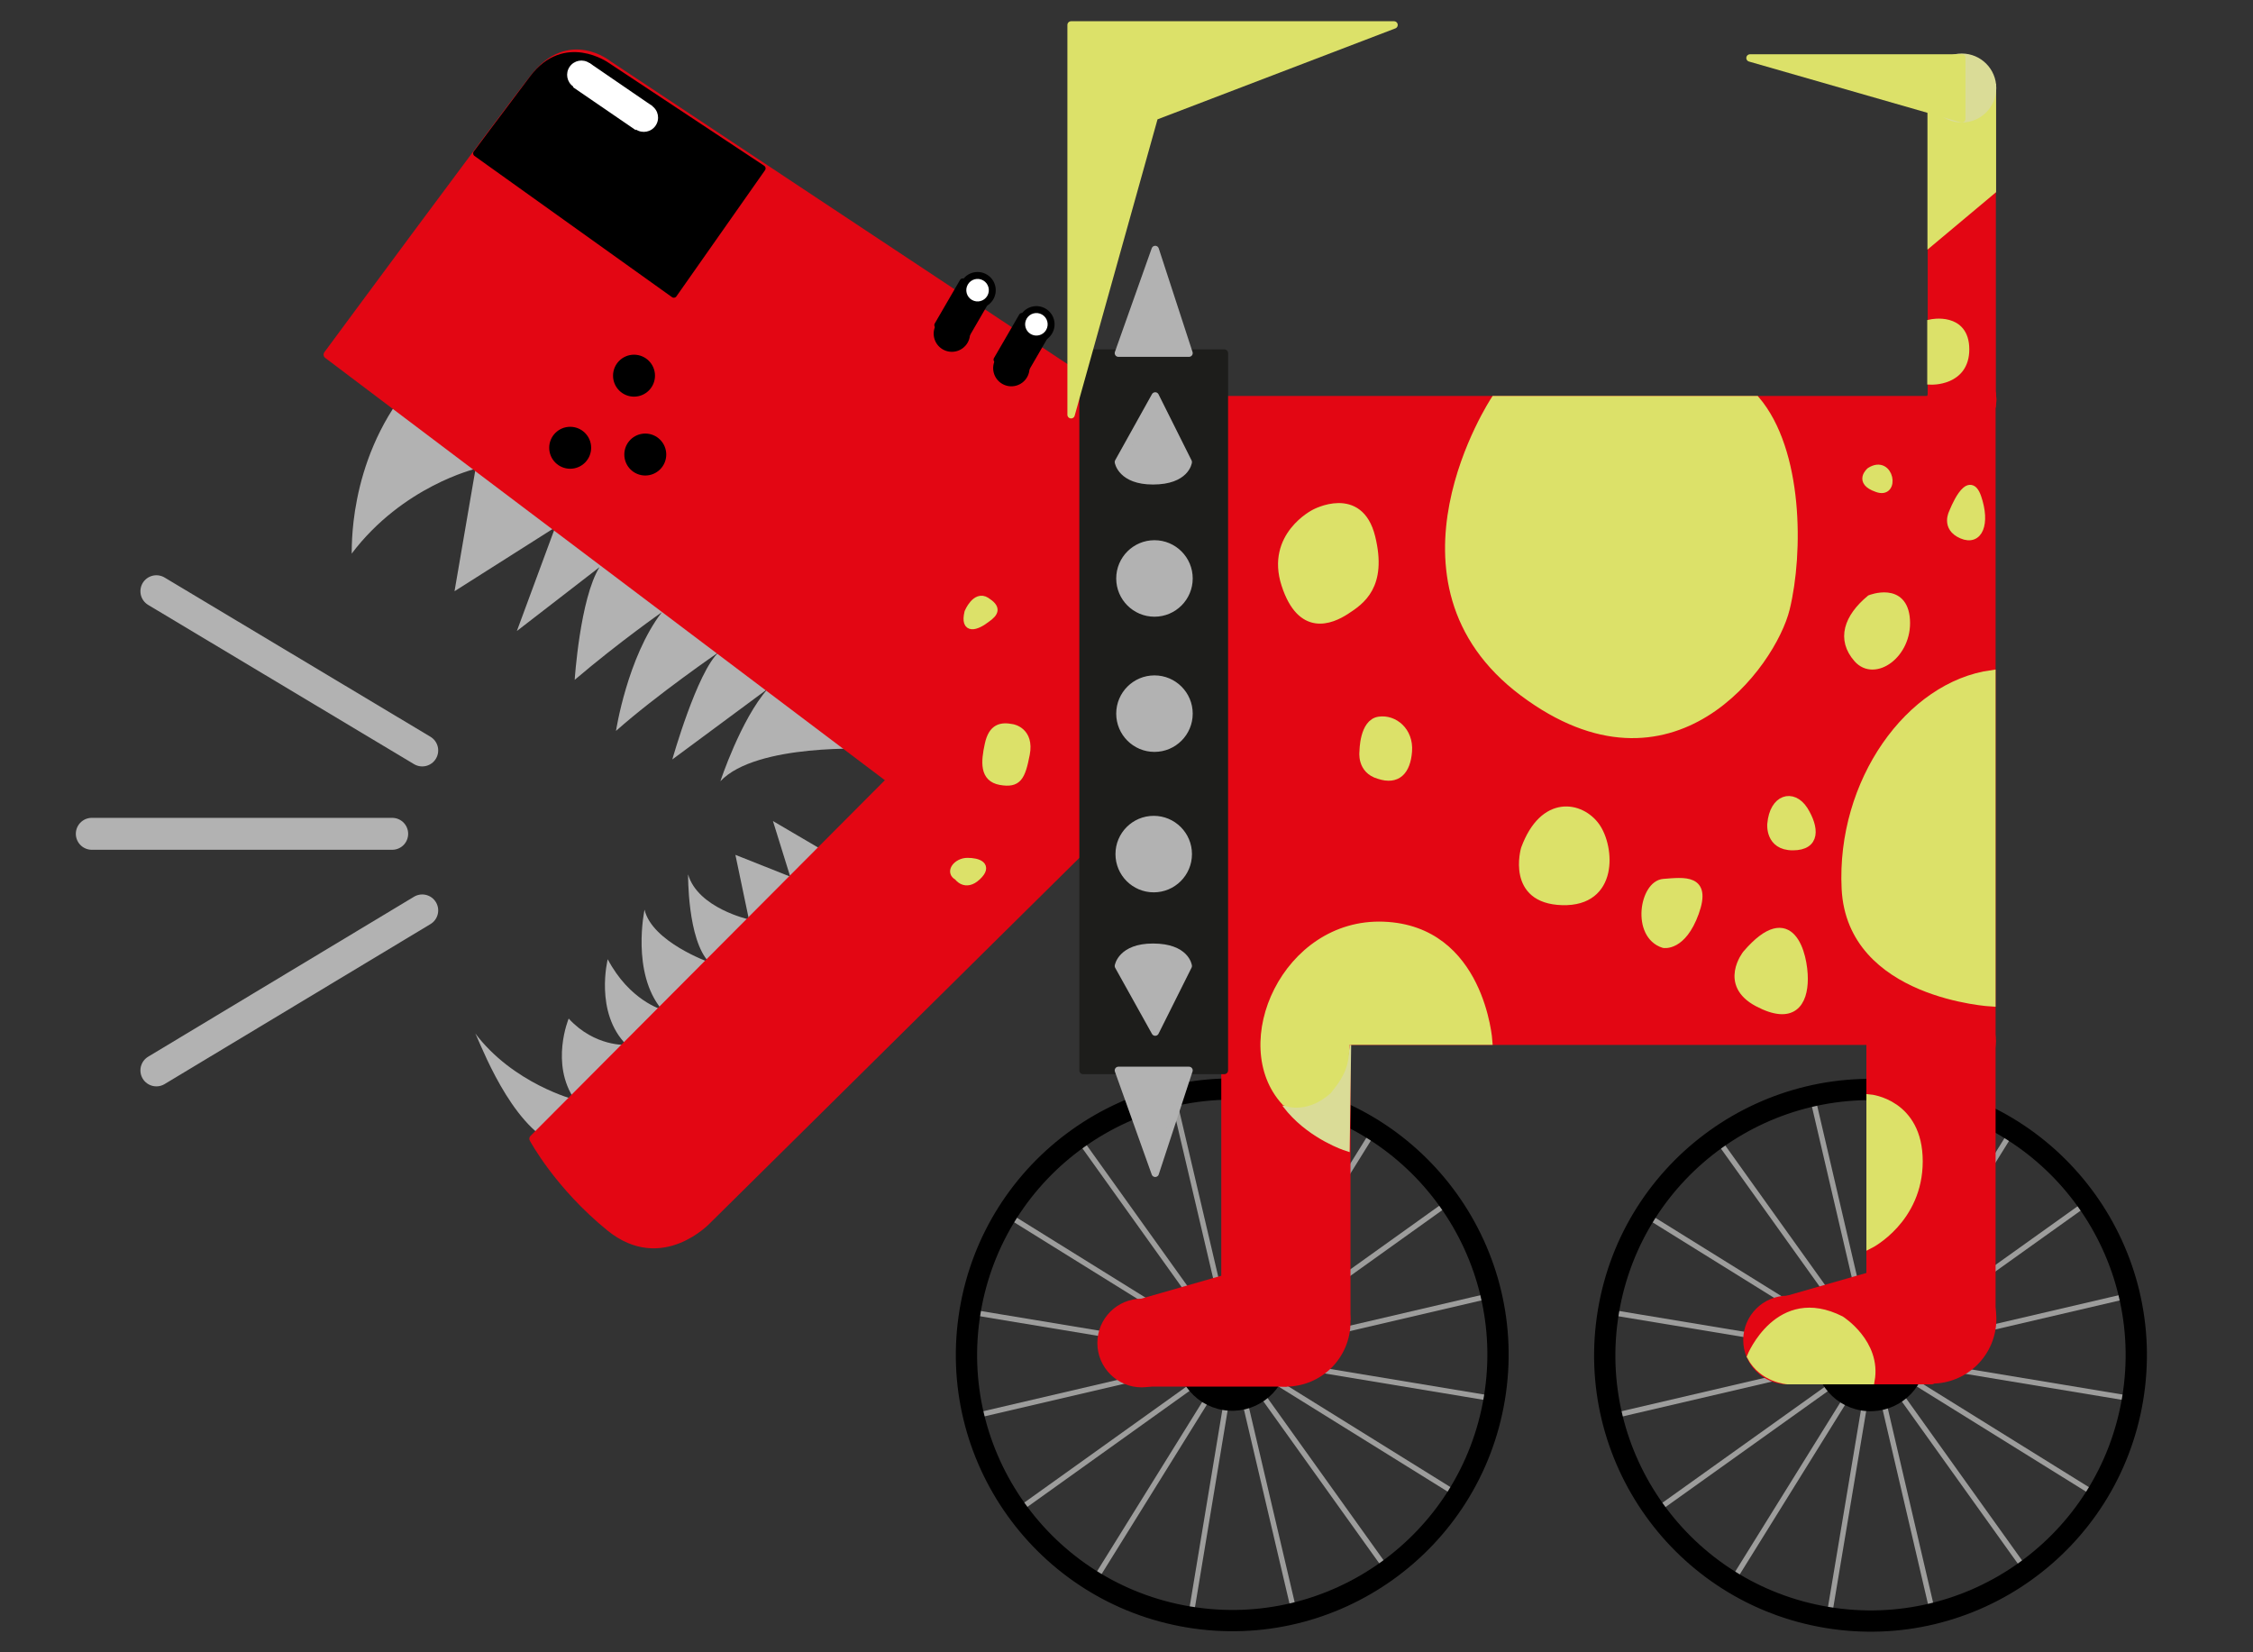 <?xml version="1.0" encoding="utf-8"?>
<svg viewBox="0 0 300 220" xmlns="http://www.w3.org/2000/svg">
  <rect x="0" y="0" width="300" height="220" fill="#333333" stroke="none"/>
  <g transform="matrix(1, 0, 0, 1, -17.177, -301.38)">
    <g>
      <line fill="none" stroke="#9D9D9C" stroke-width="0.709" stroke-miterlimit="10" x1="187.3" y1="446.9" x2="175.7" y2="516.8"/>
      <line fill="none" stroke="#9D9D9C" stroke-width="0.709" stroke-miterlimit="10" x1="146.6" y1="476.1" x2="216.5" y2="487.7"/>
    </g>
    <g>
      <line fill="none" stroke="#9D9D9C" stroke-width="0.709" stroke-miterlimit="10" x1="210.3" y1="461.3" x2="152.7" y2="502.5"/>
      <line fill="none" stroke="#9D9D9C" stroke-width="0.709" stroke-miterlimit="10" x1="160.9" y1="453.1" x2="202.1" y2="510.7"/>
    </g>
    <g>
      <line fill="none" stroke="#9D9D9C" stroke-width="0.709" stroke-miterlimit="10" x1="200.2" y1="451.8" x2="162.8" y2="512"/>
      <line fill="none" stroke="#9D9D9C" stroke-width="0.709" stroke-miterlimit="10" x1="151.4" y1="463.2" x2="211.6" y2="500.6"/>
    </g>
    <g>
      <line fill="none" stroke="#9D9D9C" stroke-width="0.709" stroke-miterlimit="10" x1="216" y1="473.8" x2="147" y2="489.9"/>
      <line fill="none" stroke="#9D9D9C" stroke-width="0.709" stroke-miterlimit="10" x1="173.4" y1="447.4" x2="189.6" y2="516.4"/>
    </g>
    <ellipse transform="matrix(0.164 -0.986 0.986 0.164 -323.663 581.698)" stroke="#000000" stroke-width="0.709" stroke-miterlimit="10" cx="181.5" cy="481.9" rx="7.1" ry="7.1"/>
    <ellipse transform="matrix(0.164 -0.986 0.986 0.164 -323.663 581.698)" fill="none" stroke="#000000" stroke-width="2.835" stroke-miterlimit="10" cx="181.5" cy="481.9" rx="35.4" ry="35.4"/>
  </g>
  <g transform="matrix(1, 0, 0, 1, -17.177, -301.38)">
    <g>
      <line fill="none" stroke="#9D9D9C" stroke-width="0.709" stroke-miterlimit="10" x1="272.4" y1="446.9" x2="260.7" y2="516.8"/>
      <line fill="none" stroke="#9D9D9C" stroke-width="0.709" stroke-miterlimit="10" x1="231.6" y1="476.1" x2="301.5" y2="487.7"/>
    </g>
    <g>
      <line fill="none" stroke="#9D9D9C" stroke-width="0.709" stroke-miterlimit="10" x1="295.4" y1="461.3" x2="237.7" y2="502.5"/>
      <line fill="none" stroke="#9D9D9C" stroke-width="0.709" stroke-miterlimit="10" x1="245.9" y1="453.1" x2="287.1" y2="510.7"/>
    </g>
    <g>
      <line fill="none" stroke="#9D9D9C" stroke-width="0.709" stroke-miterlimit="10" x1="285.2" y1="451.8" x2="247.8" y2="512"/>
      <line fill="none" stroke="#9D9D9C" stroke-width="0.709" stroke-miterlimit="10" x1="236.4" y1="463.2" x2="296.6" y2="500.6"/>
    </g>
    <g>
      <line fill="none" stroke="#9D9D9C" stroke-width="0.709" stroke-miterlimit="10" x1="301" y1="473.8" x2="232" y2="489.9"/>
      <line fill="none" stroke="#9D9D9C" stroke-width="0.709" stroke-miterlimit="10" x1="258.5" y1="447.4" x2="274.6" y2="516.4"/>
    </g>
    <ellipse transform="matrix(0.164 -0.986 0.986 0.164 -252.613 665.569)" stroke="#000000" stroke-width="0.709" stroke-miterlimit="10" cx="266.5" cy="481.9" rx="7.1" ry="7.1"/>
    <ellipse transform="matrix(0.164 -0.986 0.986 0.164 -252.613 665.569)" fill="none" stroke="#000000" stroke-width="2.835" stroke-miterlimit="10" cx="266.5" cy="481.9" rx="35.4" ry="35.4"/>
  </g>
  <path fill="#B2B2B2" d="M 72.923 151.82 L 110.423 113.72 L 102.923 109.32 L 105.223 116.72 L 97.923 113.82 L 99.723 122.42 C 99.723 122.42 92.923 120.92 91.623 116.42 C 91.623 116.42 91.523 125.12 94.423 128.12 C 94.423 128.12 86.823 125.42 85.823 121.12 C 85.823 121.12 84.023 129.52 88.123 134.42 C 88.123 134.42 83.823 133.22 80.923 127.72 C 80.923 127.72 79.123 134.82 83.423 139.12 C 83.423 139.12 79.223 139.42 75.723 135.62 C 75.723 135.62 73.223 141.62 76.523 146.42 C 76.523 146.42 68.323 144.32 63.223 137.52 C 63.423 137.42 67.123 148.32 72.923 151.82 Z"/>
  <path fill="#E30613" stroke="#E30613" stroke-width="1.075" stroke-linecap="round" stroke-linejoin="round" stroke-miterlimit="10" d="M 71.023 151.62 L 125.423 97.02 C 125.423 97.02 147.523 73.82 148.323 108.92 L 94.223 162.42 C 94.223 162.42 88.123 169.02 81.223 163.42 C 74.323 157.82 71.023 151.62 71.023 151.62 Z"/>
  <path fill="#DCE169" stroke="#DCE169" stroke-miterlimit="10" d="M 127.523 116.72 C 127.523 116.72 128.523 118.22 130.123 116.72 C 131.723 115.22 130.223 114.72 128.823 114.72 C 127.423 114.72 126.323 116.12 127.523 116.72 Z"/>
  <path fill="#B2B2B2" d="M 54.423 51.52 L 115.923 99.72 C 115.923 99.72 100.723 98.92 95.923 104.02 C 95.923 104.02 98.623 95.82 102.223 91.72 L 89.523 101.12 C 89.523 101.12 92.823 89.42 95.723 86.82 C 95.723 86.82 87.423 92.52 82.023 97.32 C 82.023 97.32 83.523 87.52 88.123 81.52 C 88.123 81.52 82.523 85.42 76.523 90.52 C 76.523 90.52 77.223 79.72 79.823 75.52 L 68.823 84.02 L 73.923 70.22 L 60.523 78.72 L 63.323 62.42 C 63.323 62.42 53.623 64.72 46.823 73.72 C 46.923 73.72 46.123 61.72 54.423 51.52 Z"/>
  <path fill="#E30613" stroke="#E30613" stroke-width="1.075" stroke-linecap="round" stroke-linejoin="round" stroke-miterlimit="10" d="M 43.623 47.22 L 120.623 105.32 C 120.623 105.32 148.323 121.62 148.323 88.02 C 148.323 54.42 148.323 53.22 148.323 53.22 L 81.023 8.62 C 81.023 8.62 75.823 4.32 71.123 10.32 C 66.423 16.32 43.623 47.22 43.623 47.22 Z"/>
  <path fill="#DCE169" stroke="#DCE169" stroke-miterlimit="10" d="M 134.823 96.92 C 134.823 96.92 137.223 97.32 136.623 100.42 C 136.023 103.52 135.523 104.42 133.223 104.02 C 130.923 103.62 131.123 101.42 131.623 99.12 C 132.123 96.82 133.323 96.62 134.823 96.92 Z"/>
  <path fill="#DCE169" stroke="#DCE169" stroke-miterlimit="10" d="M 128.923 81.52 C 128.923 81.52 129.923 79.12 131.323 80.02 C 132.723 80.92 132.623 81.52 131.323 82.42 C 130.023 83.42 128.323 84.02 128.923 81.52 Z"/>
  <circle stroke="#000000" stroke-width="0.986" stroke-linecap="round" stroke-linejoin="round" stroke-miterlimit="10" cx="84.423" cy="50.02" r="2.3"/>
  <circle stroke="#000000" stroke-width="0.986" stroke-linecap="round" stroke-linejoin="round" stroke-miterlimit="10" cx="85.923" cy="60.52" r="2.3"/>
  <circle stroke="#000000" stroke-width="0.986" stroke-linecap="round" stroke-linejoin="round" stroke-miterlimit="10" cx="75.923" cy="59.62" r="2.3"/>
  <path stroke="#000000" stroke-width="0.841" stroke-linecap="round" stroke-linejoin="round" stroke-miterlimit="10" d="M 63.423 20.42 L 89.723 39.22 L 101.523 22.42 L 80.823 8.72 C 80.823 8.72 75.223 4.72 70.923 10.42 C 66.623 16.12 63.423 20.42 63.423 20.42 Z"/>
  <g transform="matrix(1, 0, 0, 1, -17.177, -301.38)">
    <ellipse transform="matrix(0.502 -0.865 0.865 0.502 -227.26 296.784)" stroke="#000000" stroke-width="0.841" stroke-linecap="round" stroke-linejoin="round" stroke-miterlimit="10" cx="143.9" cy="345.6" rx="2" ry="2"/>
    <ellipse transform="matrix(0.502 -0.865 0.865 0.502 -220.612 296.802)" stroke="#000000" stroke-width="0.841" stroke-linecap="round" stroke-linejoin="round" stroke-miterlimit="10" cx="147.3" cy="339.9" rx="2" ry="2"/>
    <rect x="143.6" y="339.4" transform="matrix(0.865 0.502 -0.502 0.865 191.535 -26.799)" stroke="#000000" stroke-width="0.841" stroke-linecap="round" stroke-linejoin="round" stroke-miterlimit="10" width="4" height="6.7"/>
    <ellipse transform="matrix(0.502 -0.865 0.865 0.502 -220.612 296.802)" fill="#FFFFFF" cx="147.3" cy="339.9" rx="1.5" ry="1.5"/>
  </g>
  <g transform="matrix(1, 0, 0, 1, -17.177, -301.38)">
    <ellipse transform="matrix(0.502 -0.865 0.865 0.502 -227.284 305.902)" stroke="#000000" stroke-width="0.841" stroke-linecap="round" stroke-linejoin="round" stroke-miterlimit="10" cx="151.8" cy="350.2" rx="2" ry="2"/>
    <ellipse transform="matrix(0.502 -0.865 0.865 0.502 -220.637 305.92)" stroke="#000000" stroke-width="0.841" stroke-linecap="round" stroke-linejoin="round" stroke-miterlimit="10" cx="155.2" cy="344.4" rx="2" ry="2"/>
    <rect x="151.5" y="344" transform="matrix(0.865 0.502 -0.502 0.865 194.898 -30.143)" stroke="#000000" stroke-width="0.841" stroke-linecap="round" stroke-linejoin="round" stroke-miterlimit="10" width="4" height="6.7"/>
    <ellipse transform="matrix(0.502 -0.865 0.865 0.502 -220.637 305.92)" fill="#FFFFFF" cx="155.2" cy="344.4" rx="1.5" ry="1.5"/>
  </g>
  <g transform="matrix(1, 0, 0, 1, -17.177, -301.38)">
    <ellipse transform="matrix(0.565 -0.825 0.825 0.565 -215.761 213.448)" fill="#FFFFFF" cx="94.6" cy="311.4" rx="1.9" ry="1.9"/>
    <ellipse transform="matrix(0.565 -0.825 0.825 0.565 -216.842 222.77)" fill="#FFFFFF" cx="102.9" cy="317.1" rx="1.9" ry="1.9"/>
    <rect x="93.7" y="312.3" transform="matrix(0.825 0.565 -0.565 0.825 194.836 -0.811)" fill="#FFFFFF" width="10.1" height="3.9"/>
  </g>
  <polyline fill="#E30613" stroke="#E30613" stroke-width="1.006" stroke-linecap="round" stroke-linejoin="round" stroke-miterlimit="10" points="163.123 138.62 163.123 175.62 179.323 175.62 179.323 138.62"/>
  <circle fill="#E30613" stroke="#E30613" stroke-width="1.006" stroke-linecap="round" stroke-linejoin="round" stroke-miterlimit="10" cx="171.223" cy="138.62" r="8.1"/>
  <path fill="#DADC97" stroke="#DADC97" stroke-miterlimit="10" d="M 179.423 138.52 L 179.223 152.72 C 179.223 152.72 162.023 147.12 171.823 130.02 C 171.923 130.02 179.323 131.52 179.423 138.52 Z"/>
  <circle fill="#E30613" stroke="#E30613" stroke-width="1.006" stroke-linecap="round" stroke-linejoin="round" stroke-miterlimit="10" cx="152.023" cy="178.82" r="5.4"/>
  <circle fill="#E30613" stroke="#E30613" stroke-width="1.006" stroke-linecap="round" stroke-linejoin="round" stroke-miterlimit="10" cx="171.223" cy="176.02" r="8.1"/>
  <polygon fill="#E30613" stroke="#E30613" stroke-width="1.006" stroke-linecap="round" stroke-linejoin="round" stroke-miterlimit="10" points="152.023 173.42 152.023 184.12 171.223 184.12 171.223 167.92"/>
  <polyline fill="#E30613" stroke="#E30613" stroke-width="1.006" stroke-linecap="round" stroke-linejoin="round" stroke-miterlimit="10" points="249.023 138.62 249.023 175.62 265.223 175.62 265.223 138.62"/>
  <circle fill="#E30613" stroke="#E30613" stroke-width="1.006" stroke-linecap="round" stroke-linejoin="round" stroke-miterlimit="10" cx="257.123" cy="138.62" r="8.1"/>
  <path fill="#DCE169" stroke="#DCE169" stroke-miterlimit="10" d="M 249.023 146.22 C 249.023 146.22 255.523 146.82 255.523 154.62 C 255.523 162.42 249.023 165.72 249.023 165.72 L 249.023 146.22 Z"/>
  <circle fill="#E30613" stroke="#E30613" stroke-width="1.006" stroke-linecap="round" stroke-linejoin="round" stroke-miterlimit="10" cx="255.2" cy="479.8" r="5.4" transform="matrix(1, 0, 0, 1, -17.176, -301.38)"/>
  <circle fill="#E30613" stroke="#E30613" stroke-width="1.006" stroke-linecap="round" stroke-linejoin="round" stroke-miterlimit="10" cx="257.223" cy="175.62" r="8.1"/>
  <polygon fill="#E30613" stroke="#E30613" stroke-width="1.006" stroke-linecap="round" stroke-linejoin="round" stroke-miterlimit="10" points="238.023 173.02 238.023 183.82 257.223 183.82 257.223 167.52"/>
  <path fill="#DCE169" stroke="#DCE169" stroke-miterlimit="10" d="M 233.123 180.62 C 233.123 180.62 236.823 171.52 245.123 175.72 C 245.123 175.72 250.023 178.82 249.123 183.82 L 238.023 183.82 C 238.023 183.82 234.723 183.62 233.123 180.62 Z"/>
  <rect x="159.723" y="53.22" fill="#E30613" stroke="#E30613" stroke-width="1.008" stroke-linecap="round" stroke-linejoin="round" stroke-miterlimit="10" width="105.5" height="85.4"/>
  <circle fill="#E30613" stroke="#E30613" stroke-width="1.006" stroke-linecap="round" stroke-linejoin="round" stroke-miterlimit="10" cx="171.123" cy="138.62" r="8.1"/>
  <circle fill="#E30613" stroke="#E30613" stroke-width="1.008" stroke-linecap="round" stroke-linejoin="round" stroke-miterlimit="10" cx="257.123" cy="138.62" r="8.1"/>
  <circle fill="#E30613" stroke="#E30613" stroke-width="1.008" stroke-linecap="round" stroke-linejoin="round" stroke-miterlimit="10" cx="261.223" cy="53.22" r="4.1"/>
  <path fill="#DCE169" stroke="#DCE169" stroke-miterlimit="10" d="M 199.023 53.22 C 199.023 53.22 183.023 77.42 202.823 92.22 C 222.623 107.02 236.023 88.42 237.823 81.02 C 239.623 73.62 239.623 60.02 233.823 53.22 L 199.023 53.22 Z"/>
  <path fill="#DCE169" stroke="#DCE169" stroke-miterlimit="10" d="M 265.223 89.72 L 265.223 133.52 C 265.223 133.52 246.423 132.52 245.723 118.32 C 245.023 104.12 254.223 91.22 265.223 89.72 Z"/>
  <path fill="#DCE169" stroke="#DCE169" stroke-miterlimit="10" d="M 179.223 138.62 L 198.223 138.62 C 198.223 138.62 197.223 123.72 184.223 123.22 C 171.223 122.72 164.023 139.02 171.123 146.72 C 171.123 146.72 173.723 147.92 176.823 145.22 C 179.023 142.52 179.123 141.32 179.223 138.62 Z"/>
  <path fill="#DCE169" stroke="#DCE169" stroke-miterlimit="10" d="M 249.023 79.72 C 249.023 79.72 253.523 77.92 253.823 82.52 C 254.123 87.12 249.623 90.32 247.323 87.72 C 245.023 85.12 246.023 82.22 249.023 79.72 Z"/>
  <path fill="#DCE169" stroke="#DCE169" stroke-miterlimit="10" d="M 260.023 68.22 C 260.023 68.22 258.923 70.22 261.223 71.22 C 263.523 72.22 264.523 69.72 263.323 66.22 C 262.123 62.72 260.023 68.22 260.023 68.22 Z"/>
  <path fill="#DCE169" stroke="#DCE169" stroke-miterlimit="10" d="M 249.023 62.72 C 249.023 62.72 247.323 64.12 249.923 65.02 C 252.523 66.02 251.723 61.02 249.023 62.72 Z"/>
  <path fill="#DCE169" stroke="#DCE169" stroke-miterlimit="10" d="M 175.023 68.32 C 175.023 68.32 169.023 71.32 171.123 77.82 C 173.223 84.32 177.223 82.62 179.223 81.32 C 181.223 80.02 184.223 78.02 182.623 71.52 C 181.023 65.02 175.023 68.32 175.023 68.32 Z"/>
  <path fill="#DCE169" stroke="#DCE169" stroke-miterlimit="10" d="M 181.523 100.02 C 181.523 100.02 181.123 102.52 183.623 103.22 C 186.023 104.02 187.323 102.72 187.523 100.02 C 187.723 97.32 185.623 95.62 183.623 95.92 C 181.523 96.22 181.523 100.02 181.523 100.02 Z"/>
  <path fill="#DCE169" stroke="#DCE169" stroke-miterlimit="10" d="M 203.023 113.02 C 203.023 113.02 201.023 119.82 208.023 120.02 C 215.023 120.22 214.523 112.82 212.523 110.02 C 210.523 107.22 205.523 106.22 203.023 113.02 Z"/>
  <path fill="#DCE169" stroke="#DCE169" stroke-miterlimit="10" d="M 221.523 125.72 C 221.523 125.72 224.023 126.22 225.723 121.52 C 227.423 116.82 224.223 117.32 221.523 117.52 C 218.823 117.72 217.723 124.52 221.523 125.72 Z"/>
  <path fill="#DCE169" stroke="#DCE169" stroke-miterlimit="10" d="M 232.523 127.02 C 232.523 127.02 229.323 131.02 234.023 133.52 C 238.723 136.02 240.223 133.52 240.223 130.32 C 240.223 127.12 238.523 120.02 232.523 127.02 Z"/>
  <path fill="#DCE169" stroke="#DCE169" stroke-miterlimit="10" d="M 235.823 109.72 C 235.823 109.72 235.523 112.72 238.723 112.72 C 241.923 112.72 241.723 110.22 240.223 107.82 C 238.723 105.52 236.123 106.22 235.823 109.72 Z"/>
  <rect x="144.223" y="47.02" fill="#1D1D1B" stroke="#1D1D1B" stroke-width="1.006" stroke-linecap="round" stroke-linejoin="round" stroke-miterlimit="10" width="18.8" height="95.5"/>
  <polygon fill="#B2B2B2" stroke="#B2B2B2" stroke-width="0.986" stroke-linecap="round" stroke-linejoin="round" stroke-miterlimit="10" points="148.923 47.02 153.823 33.22 158.323 47.02"/>
  <polygon fill="#B2B2B2" stroke="#B2B2B2" stroke-width="0.986" stroke-linecap="round" stroke-linejoin="round" stroke-miterlimit="10" points="148.923 142.52 153.823 156.22 158.323 142.52"/>
  <path fill="#B2B2B2" stroke="#B2B2B2" stroke-width="0.986" stroke-linecap="round" stroke-linejoin="round" stroke-miterlimit="10" d="M 148.923 61.52 L 153.823 52.72 L 158.223 61.52 C 158.223 61.52 157.923 64.02 153.523 64.02 C 149.323 64.02 148.923 61.52 148.923 61.52 Z"/>
  <path fill="#B2B2B2" stroke="#B2B2B2" stroke-width="0.986" stroke-linecap="round" stroke-linejoin="round" stroke-miterlimit="10" d="M 148.923 128.62 L 153.823 137.42 L 158.223 128.62 C 158.223 128.62 157.923 126.12 153.523 126.12 C 149.323 126.12 148.923 128.62 148.923 128.62 Z"/>
  <circle fill="#B2B2B2" stroke="#B2B2B2" stroke-width="0.986" stroke-linecap="round" stroke-linejoin="round" stroke-miterlimit="10" cx="252.558" cy="232.722" r="4.6" transform="matrix(1, 0, 0, 1, -98.834, -137.702)"/>
  <circle fill="#B2B2B2" stroke="#B2B2B2" stroke-width="0.986" stroke-linecap="round" stroke-linejoin="round" stroke-miterlimit="10" cx="252.558" cy="214.722" r="4.6" transform="matrix(1, 0, 0, 1, -98.834, -137.702)"/>
  <circle fill="#B2B2B2" stroke="#B2B2B2" stroke-width="0.986" stroke-linecap="round" stroke-linejoin="round" stroke-miterlimit="10" cx="252.458" cy="251.422" r="4.6" transform="matrix(1, 0, 0, 1, -98.834, -137.702)"/>
  <polygon fill="#DCE169" stroke="#DCE169" stroke-width="0.986" stroke-linecap="round" stroke-linejoin="round" stroke-miterlimit="10" points="142.623 55.22 142.623 3.32 185.623 3.32 153.723 15.52"/>
  <rect x="257.223" y="11.72" fill="#E30613" stroke="#E30613" stroke-width="1.075" stroke-linecap="round" stroke-linejoin="round" stroke-miterlimit="10" width="8" height="41.6"/>
  <circle fill="#DADC97" stroke="#DADC97" stroke-width="0.986" stroke-linecap="round" stroke-linejoin="round" stroke-miterlimit="10" cx="261.223" cy="11.72" r="4"/>
  <polygon fill="#DCE169" stroke="#DCE169" stroke-width="1.141" stroke-miterlimit="10" points="265.223 25.32 257.223 32.02 257.223 11.72 265.223 11.72"/>
  <circle fill="#E30613" stroke="#E30613" stroke-width="1.008" stroke-linecap="round" stroke-linejoin="round" stroke-miterlimit="10" cx="261.223" cy="53.22" r="4.1"/>
  <path fill="#DCE169" stroke="#DCE169" stroke-miterlimit="10" d="M 257.123 50.72 C 257.123 50.72 261.723 50.92 261.723 46.52 C 261.723 42.02 257.123 43.02 257.123 43.02 L 257.123 50.72 Z"/>
  <circle fill="#DADC97" stroke="#DADC97" stroke-width="0.986" stroke-miterlimit="10" cx="261.223" cy="11.72" r="4.1"/>
  <polygon fill="#DCE169" stroke="#DCE169" stroke-width="0.986" stroke-linecap="round" stroke-linejoin="round" stroke-miterlimit="10" points="261.223 15.82 233.023 7.72 261.223 7.72"/>
  <line fill="none" stroke="#B2B2B2" stroke-width="4.252" stroke-linecap="round" stroke-linejoin="round" stroke-miterlimit="10" x1="56.223" y1="99.92" x2="20.823" y2="78.72"/>
  <line fill="none" stroke="#B2B2B2" stroke-width="4.252" stroke-linecap="round" stroke-linejoin="round" stroke-miterlimit="10" x1="56.223" y1="121.22" x2="20.823" y2="142.52"/>
  <line fill="none" stroke="#B2B2B2" stroke-width="4.252" stroke-linecap="round" stroke-linejoin="round" stroke-miterlimit="10" x1="12.223" y1="111.02" x2="52.223" y2="111.02"/>
</svg>